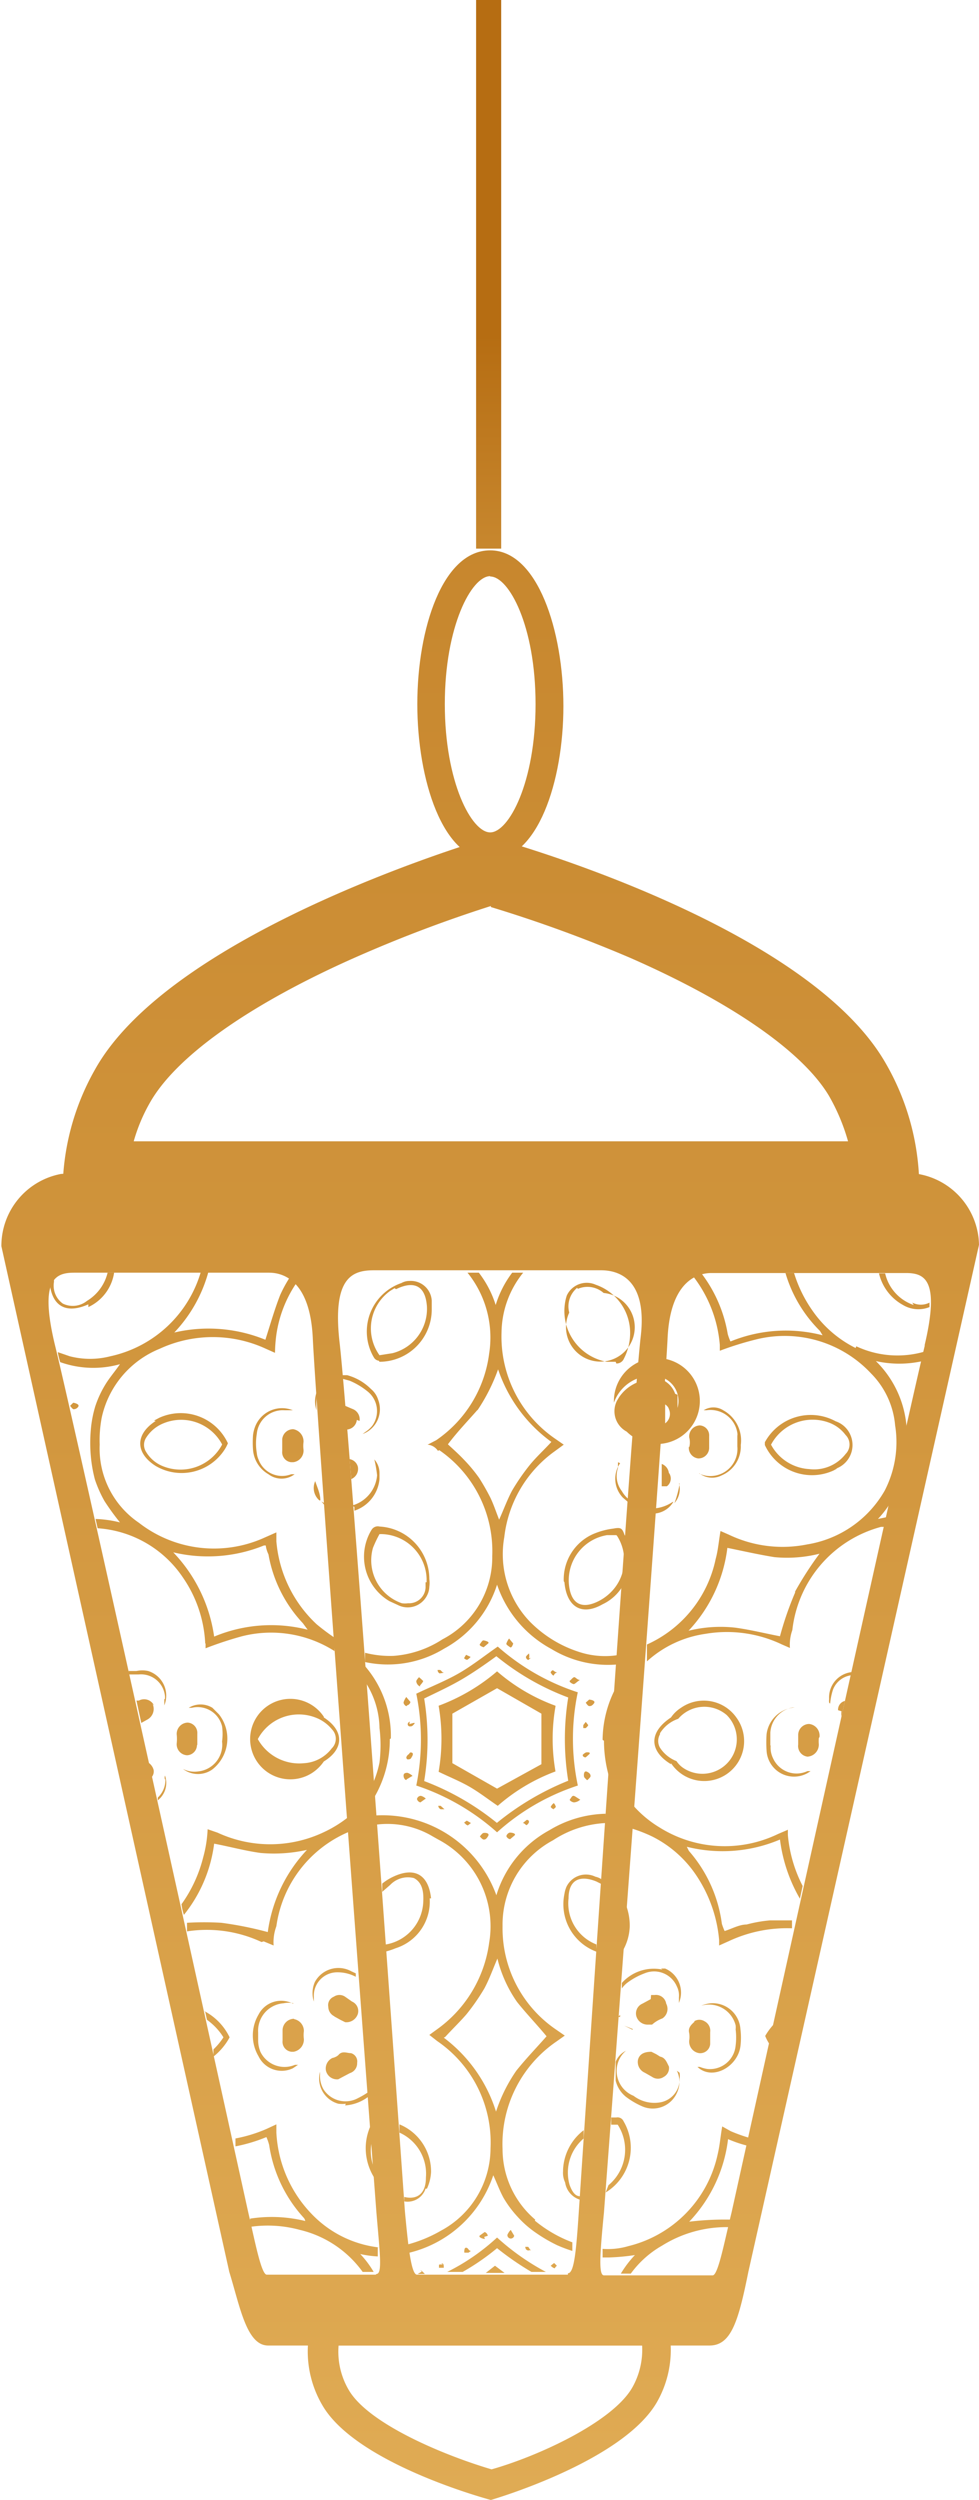 <svg id="Layer_1" data-name="Layer 1" xmlns="http://www.w3.org/2000/svg" xmlns:xlink="http://www.w3.org/1999/xlink" viewBox="0 0 28.48 72.68"><defs><style>.cls-1{fill:url(#linear-gradient);}.cls-2{fill:url(#linear-gradient-2);}.cls-3{fill:url(#linear-gradient-3);}.cls-4{fill:url(#linear-gradient-4);}.cls-5{fill:url(#linear-gradient-5);}.cls-6{fill:url(#linear-gradient-6);}</style><linearGradient id="linear-gradient" x1="280.14" y1="-26.46" x2="280.14" y2="-211.57" gradientTransform="matrix(1, 0, 0, -1, -265.91, -86.43)" gradientUnits="userSpaceOnUse"><stop offset="0.15" stop-color="#b66d12"/><stop offset="0.42" stop-color="#c8882f"/><stop offset="0.71" stop-color="#dfaa53"/><stop offset="0.81" stop-color="#e8bc6b"/><stop offset="1" stop-color="#ffe9a6"/></linearGradient><linearGradient id="linear-gradient-2" x1="280.15" y1="-26.46" x2="280.15" y2="-211.57" xlink:href="#linear-gradient"/><linearGradient id="linear-gradient-3" x1="280.1" y1="-26.46" x2="280.1" y2="-211.57" xlink:href="#linear-gradient"/><linearGradient id="linear-gradient-4" x1="280.11" y1="-26.46" x2="280.11" y2="-211.57" xlink:href="#linear-gradient"/><linearGradient id="linear-gradient-5" x1="280.14" y1="-26.46" x2="280.14" y2="-211.57" xlink:href="#linear-gradient"/><linearGradient id="linear-gradient-6" x1="14.18" y1="-39.44" x2="14.18" y2="-63.05" gradientTransform="matrix(1, 0, 0, -1, 0.04, -33.24)" xlink:href="#linear-gradient"/></defs><title>lantern</title><path class="cls-1" d="M14.22,25c-1.38,0-2.12-2.33-2.12-4.53S12.84,16,14.22,16s2.13,2.34,2.13,4.53S15.6,25,14.22,25Zm0-8.25c-.54,0-1.32,1.45-1.32,3.72s.78,3.73,1.32,3.73,1.32-1.45,1.32-3.73S14.76,16.76,14.22,16.76Z" transform="translate(0.04)"/><path class="cls-2" d="M14.24,26.37a39.41,39.41,0,0,1,4.06,1.48c2.94,1.29,5,2.72,5.77,4a5.77,5.77,0,0,1,.56,1.33H3.85a5,5,0,0,1,.47-1.12c.74-1.31,2.78-2.78,5.74-4.12a39.11,39.11,0,0,1,4.18-1.6m0-2S5,27,2.72,31.1A7.2,7.2,0,0,0,1.79,35h24.9a7.27,7.27,0,0,0-1-4.15C23.28,26.77,14.24,24.34,14.24,24.34Z" transform="translate(0.04)"/><path class="cls-3" d="M18.64,68.19a2.23,2.23,0,0,1-.28,1.21c-.56,1-2.72,2-4.1,2.39-1.39-.41-3.57-1.32-4.15-2.3a2.2,2.2,0,0,1-.3-1.3h8.83m.7-.86H9.09a3.09,3.09,0,0,0,.25,2.6c1,1.72,4.9,2.75,4.9,2.75s3.85-1.11,4.84-2.86a3.06,3.06,0,0,0,.23-2.49Z" transform="translate(0.04)"/><path class="cls-4" d="M26.67,34.13a2.16,2.16,0,0,0-.36,0H2.09a2.16,2.16,0,0,0-.36,0A2.13,2.13,0,0,0,0,36.23L6.63,66.05c.31,1,.5,2.14,1.13,2.14H20.6c.63,0,.84-.7,1.13-2.14l6.71-29.86A2.13,2.13,0,0,0,26.67,34.13Zm-15.78,32H7.72c-.16,0-.35-1-.54-1.82,0,0-5-22.7-5.62-25.2C1.1,37.2,1.56,37,2.12,37H7.78c.31,0,1.2.11,1.28,1.92.11,2.32,1.85,25.4,1.85,25.4.1,1.19.18,1.79,0,1.79Zm5.59,0H12.09c-.18,0-.27-1-.35-1.83,0,0-1.61-22.75-1.9-25.26-.22-1.91.37-2.11,1-2.11h6.6c.35,0,1.37.1,1.16,1.92-.27,2.32-1.8,25.42-1.8,25.42-.08,1.22-.14,1.82-.32,1.82Zm10.38-27c-.6,2.5-5.62,25.2-5.62,25.2-.2.81-.39,1.83-.55,1.82H17.53c-.16,0-.12-.6,0-1.83,0,0,1.74-23.08,1.85-25.4.08-1.81,1-1.91,1.28-1.91h5.65c.54,0,1,.18.55,2.09Z" transform="translate(0.04)"/><path class="cls-5" d="M16.66,52.4a.3.3,0,0,0,.18-.08c-.12-.07-.17-.12-.21-.11s-.06.07-.09.1S16.61,52.4,16.66,52.4Zm-.62.2a.16.16,0,0,0,.09-.07.24.24,0,0,0-.06-.11.31.31,0,0,0-.09.11.14.14,0,0,0,.11.07Zm-1.35.78a.14.14,0,0,0,.11.09l.13-.11c.06-.06-.11-.09-.15-.08A.15.15,0,0,0,14.69,53.38Zm-1.81-4.75c-.06,0-.08-.07-.12-.08h-.07a.11.11,0,0,0,.06.1ZM15.17,53c.05,0,.09.07.11.06a.16.16,0,0,0,.07-.09s0-.07-.07-.06l-.11.09Zm-1.63-4.74a.31.31,0,0,0,.11-.09l-.13-.06a.64.64,0,0,0-.06.1S13.52,48.26,13.54,48.25Zm.49-.37.13-.11c.06-.05-.11-.09-.14-.09s-.07.07-.1.11S14,47.88,14,47.88Zm1.32.32a.34.34,0,0,0,0-.14s-.1.08-.09.11a.1.1,0,0,0,.07.08l.07-.06Zm-.46-.43-.11-.13c0-.06-.09.11-.09.14s.07.07.11.1.08-.07.09-.11Zm1.28.84c-.07,0-.1-.06-.13-.06s-.07.06-.06.07.05.08.08.08,0-.05.11-.09Zm.66.22c-.08,0-.13-.09-.17-.08s-.08.07-.12.1.06.09.1.1.08-.05.19-.12Zm-2.91,4.55s.07.09.11.09.07,0,.13-.1-.11-.1-.14-.09-.07.06-.1.1Zm6.24,5.39c-.1.09-.19.18-.15.33a.74.74,0,0,1,0,.21.34.34,0,0,0,.29.37.29.29,0,0,0,.32-.26v-.35a.31.31,0,0,0-.17-.32.28.28,0,0,0-.29,0Zm-2.07-2.09h0a1.52,1.52,0,0,0,.19-.69,1.7,1.7,0,0,0-.1-.59C18.14,55.84,18.09,56.26,18.09,56.68Zm2.24,3.4h-.08c.43.41,1.17,0,1.25-.6a2.09,2.09,0,0,0,0-.5.81.81,0,0,0-.87-.75.9.9,0,0,0-.27.07.8.8,0,0,1,1,.57.5.5,0,0,1,0,.12,1.85,1.85,0,0,1,0,.47.75.75,0,0,1-.82.68.9.9,0,0,1-.22-.06ZM10.47,59h0ZM10,61.21a1.25,1.25,0,0,0,.72-.29v-.13h0a2.5,2.5,0,0,1-.35.21.76.76,0,0,1-1-.26.77.77,0,0,1-.1-.42v-.09a.76.76,0,0,0,.53.93.83.83,0,0,0,.22,0Zm12.37-1.76.15-.65a1.85,1.85,0,0,0-.3.39,1.3,1.3,0,0,0,.14.26Zm-1.4,2.37c-.05.28-.07.55-.13.8a3.51,3.51,0,0,1-2.6,2.68,2.11,2.11,0,0,1-.75.08v.25h.19a6.34,6.34,0,0,0,.75-.07,3.07,3.07,0,0,0-.41.54h.29a2.9,2.9,0,0,1,.92-.82,3.54,3.54,0,0,1,2-.53v-.22a8.52,8.52,0,0,0-1.22.06,4.2,4.2,0,0,0,1.13-2.4,3.69,3.69,0,0,0,.56.19l.05-.23a4.76,4.76,0,0,1-.53-.19ZM12.09,52.3a.13.13,0,0,0,.1.1l.14-.1c.06,0-.1-.1-.14-.09A.12.12,0,0,0,12.09,52.3Zm.62.21a.13.13,0,0,0,.07.09h.11l-.11-.1h-.07Zm4.34-.76s.09-.08.09-.11,0-.08-.1-.13-.1.1-.09.14.05.06.08.1ZM13.48,53a.16.16,0,0,0,.09.07s0,0,.09-.07l-.12-.07s-.09.06-.08.07ZM17,51.09l.09-.08c.09-.08-.07-.07-.09-.06a.31.31,0,0,0-.09.07s0,.06.07.07Zm0-.85s.08-.07.07-.09L17,50.06l-.07.09a.37.37,0,0,0,0,.09Zm.1-.83L17,49.5s.06.1.1.1.08,0,.14-.08-.1-.11-.16-.11Zm-4.6,5.78c-.07-.67-.46-.93-1.1-.63a1.55,1.55,0,0,0-.32.2V55l.23-.2A.71.71,0,0,1,12,54.6c.27.14.29.45.27.74a1.31,1.31,0,0,1-1.15,1.2v.21a2,2,0,0,0,.35-.11A1.42,1.42,0,0,0,12.46,55.19ZM20,42.05a.31.31,0,0,0,.27.35h0a.31.31,0,0,0,.32-.3h0v-.35a.29.29,0,0,0-.27-.31h0a.32.32,0,0,0-.31.35.57.57,0,0,1,0,.29ZM12.18,49s.1-.11.09-.13a1.56,1.56,0,0,0-.12-.11s-.08.08-.08.12a.18.18,0,0,0,.11.15Zm10.69,4.2-.28.12a3.57,3.57,0,0,1-3.44-.19,3.27,3.27,0,0,1-.76-.63l-.05.66a4.24,4.24,0,0,1,.59.23,3.34,3.34,0,0,1,1.25,1.08,4,4,0,0,1,.7,1.93v.16h0l.29-.13A4,4,0,0,1,23,56.06l0-.23h-.64a3.87,3.87,0,0,0-.68.12c-.21,0-.42.12-.64.19a1.8,1.8,0,0,1-.08-.21A4,4,0,0,0,20,53.81l-.06-.12a4.28,4.28,0,0,0,2.71-.21,4.56,4.56,0,0,0,.58,1.72l.08-.37a4,4,0,0,1-.43-1.48s0-.07,0-.16Zm-3.39-1.94a1.16,1.16,0,1,0,1.9-1.33,1.16,1.16,0,0,0-1.61-.28,1,1,0,0,0-.29.28c-.69.46-.6,1,0,1.36Zm-.32-.87a1,1,0,0,1,.53-.42,1,1,0,0,1,1.41-.11,1,1,0,0,1-1.29,1.52.73.73,0,0,1-.17-.18,1,1,0,0,1-.48-.39.39.39,0,0,1,0-.39Zm-14.89.81a2.83,2.83,0,0,0,.1.47.26.26,0,0,0,.06-.21.36.36,0,0,0-.16-.22Zm6-7.39v.11A1.07,1.07,0,0,0,11,43v-.17a.59.59,0,0,0-.15-.4,3.69,3.69,0,0,1,.08.46,1,1,0,0,1-.73.88Zm13.53,6.69a.34.34,0,0,0-.3-.38h0a.32.32,0,0,0-.32.32v.28a.31.31,0,0,0,.27.35h0a.35.35,0,0,0,.33-.36,1.09,1.09,0,0,1,0-.18ZM2.09,40.78,2,40.87s.07.1.1.1a.16.16,0,0,0,.14-.08C2.28,40.81,2.09,40.78,2.09,40.78Zm3.85,7v.14h0A10.8,10.8,0,0,1,7,47.57,3.44,3.44,0,0,1,9.69,48v-.39a6.41,6.41,0,0,1-.52-.39A3.72,3.72,0,0,1,8,44.81v-.26l-.34.15A3.56,3.56,0,0,1,4,44.27,2.61,2.61,0,0,1,2.86,42a3.51,3.51,0,0,1,.06-.79,2.8,2.8,0,0,1,1.69-2,3.68,3.68,0,0,1,3.08,0l.27.12A4.25,4.25,0,0,1,8,38.8a3.59,3.59,0,0,1,.59-1.51,1.54,1.54,0,0,0-.19-.17,3.92,3.92,0,0,0-.29.53c-.16.41-.28.83-.43,1.3a4.37,4.37,0,0,0-2.65-.21,4.13,4.13,0,0,0,1-1.79H5.81a3.52,3.52,0,0,1-2.64,2.48,2.36,2.36,0,0,1-1.18,0l-.35-.12a2.38,2.38,0,0,0,.07.29,2.87,2.87,0,0,0,1.74.06c-.16.23-.31.4-.43.6a3,3,0,0,0-.29.63,3.32,3.32,0,0,0-.13.7,4.33,4.33,0,0,0,0,.72,4.1,4.1,0,0,0,.12.7,3.55,3.55,0,0,0,.28.63,7,7,0,0,0,.45.62,3.38,3.38,0,0,0-.71-.1l.06.27a3.25,3.25,0,0,1,2.48,1.43,3.68,3.68,0,0,1,.65,1.92Zm1.75-2.85a.88.88,0,0,0,.08.26,3.89,3.89,0,0,0,1,2l.14.19a4.3,4.3,0,0,0-2.72.2A4.44,4.44,0,0,0,5,45.13a4.34,4.34,0,0,0,2.64-.2ZM5.3,51.44a.72.72,0,0,0,.84,0,1.14,1.14,0,0,0,.19-1.6l-.19-.19a.66.66,0,0,0-.69,0h.09a.73.73,0,0,1,.88.54h0a1.62,1.62,0,0,1,0,.44.78.78,0,0,1-.7.87.72.72,0,0,1-.43-.07Zm2.33,5,.29.12A1.34,1.34,0,0,1,8,56a3.5,3.5,0,0,1,2.1-2.74v-.44a3.59,3.59,0,0,1-.75.46,3.64,3.64,0,0,1-3.06,0L6,53.18a3.6,3.6,0,0,1-.13.82,4,4,0,0,1-.63,1.36,1.55,1.55,0,0,0,.07.31,4.13,4.13,0,0,0,.88-2.07c.47.09.91.21,1.35.27a4.37,4.37,0,0,0,1.35-.09,4.32,4.32,0,0,0-1.14,2.39A10.4,10.4,0,0,0,6.4,55.9a8.34,8.34,0,0,0-1,0l0,.25a3.77,3.77,0,0,1,2.17.31Zm1.75-6.53a1.17,1.17,0,1,0-.32,1.62,1.22,1.22,0,0,0,.32-.32c.56-.34.63-.87,0-1.28Zm.23.92a1.09,1.09,0,0,1-.8.43,1.38,1.38,0,0,1-1.35-.7,1.35,1.35,0,0,1,1.67-.63,1.14,1.14,0,0,1,.49.35.39.39,0,0,1,0,.54l0,0ZM5.7,50.72V50.4a.3.3,0,0,0-.28-.32h0a.33.33,0,0,0-.32.34,1.22,1.22,0,0,1,0,.27.32.32,0,0,0,.3.34h0a.3.3,0,0,0,.29-.29Zm14.6-7.89a.61.61,0,0,0,.66.06.91.91,0,0,0,.55-.88A1,1,0,0,0,21,41a.53.53,0,0,0-.57,0h.08a.79.79,0,0,1,.9.66.22.22,0,0,1,0,.08v.31a.79.79,0,0,1-.72.86.75.75,0,0,1-.39-.07Zm-4.77,21.7a2.69,2.69,0,0,1-.95-2.05,3.61,3.61,0,0,1,1.57-3.13l.24-.17L16.13,59a3.56,3.56,0,0,1-1.55-3,2.78,2.78,0,0,1,1.47-2.5A3.06,3.06,0,0,1,17.58,53v-.27a3.29,3.29,0,0,0-1.64.48A3.21,3.21,0,0,0,14.4,55.1a3.52,3.52,0,0,0-3.52-2.32v.27a2.57,2.57,0,0,1,1.67.34l.16.09a2.85,2.85,0,0,1,1.48,3A3.7,3.7,0,0,1,12.67,59l-.22.16h0l.23.18a3.57,3.57,0,0,1,1.55,3.11,2.73,2.73,0,0,1-1.44,2.4,4,4,0,0,1-1,.41,1,1,0,0,0,0,.25,3.43,3.43,0,0,0,2.52-2.27c.11.24.19.46.3.66a3.15,3.15,0,0,0,.41.55,3,3,0,0,0,.54.47,4.48,4.48,0,0,0,.6.35,4.13,4.13,0,0,0,.45.17v-.25h0a3.83,3.83,0,0,1-1.09-.63Zm-2.62-5.31c.22-.24.43-.44.62-.66a6.28,6.28,0,0,0,.52-.75c.14-.26.24-.54.38-.87A3.75,3.75,0,0,0,15,58.2c.27.34.58.66.86,1-.29.33-.6.65-.88,1a4.56,4.56,0,0,0-.59,1.19,4.29,4.29,0,0,0-1.52-2.15ZM11.8,49.58a.13.13,0,0,0,.1-.1l-.11-.13c0-.06-.09.11-.09.15s.06.11.09.1Zm.08.47a.11.11,0,0,0-.06.07s0,.07.06.07.07,0,.13-.07-.1,0-.14,0ZM8.52,58.69a.34.34,0,0,0-.34.32h0v.32a.29.29,0,0,0,.26.32H8.5a.36.36,0,0,0,.3-.37.89.89,0,0,1,0-.23.35.35,0,0,0-.29-.35Zm7.6-9.1a5.41,5.41,0,0,1-1.7-1,5.6,5.6,0,0,1-1.7,1,5.63,5.63,0,0,1,0,1.92c.31.15.61.27.89.43s.55.37.83.56a5.39,5.39,0,0,1,1.68-1,5.45,5.45,0,0,1,0-1.89Zm-.41,1.7L14.42,52l-1.3-.74V49.82l1.3-.74,1.29.74Zm1.06-2.09a6.6,6.6,0,0,1-2.33-1.33c-.39.27-.74.55-1.12.77s-.81.39-1.25.6a6.67,6.67,0,0,1,0,2.67,6.67,6.67,0,0,1,2.35,1.36,6.52,6.52,0,0,1,2.35-1.36,6.56,6.56,0,0,1,0-2.72ZM14.42,53a7.6,7.6,0,0,0-2.12-1.22,7.43,7.43,0,0,0,0-2.4c.39-.19.76-.36,1.1-.56s.67-.43,1-.67a7.38,7.38,0,0,0,2.09,1.2,7.56,7.56,0,0,0,0,2.42A8,8,0,0,0,14.41,53Zm-2.63-1.27.15-.09c.07,0-.1-.1-.13-.1s-.11,0-.11.08.05.13.08.13ZM8.48,58.25a.74.74,0,0,0-1,.32h0a1.19,1.19,0,0,0,0,1.21.75.75,0,0,0,1,.35l.15-.1H8.54a.78.78,0,0,1-1-.37.88.88,0,0,1-.07-.32v-.25a.8.8,0,0,1,.74-.85.7.7,0,0,1,.29,0ZM11,65.34a3.21,3.21,0,0,1-1.91-.91A3.68,3.68,0,0,1,8,62v-.24l-.28.13a4.17,4.17,0,0,1-.91.28l0,.23a4.67,4.67,0,0,0,.9-.27,1.55,1.55,0,0,1,.08.23,4,4,0,0,0,1,2.11.19.19,0,0,1,.05.1,4.11,4.11,0,0,0-1.6-.07.42.42,0,0,0,0,.24,3.55,3.55,0,0,1,1.45.09,3.14,3.14,0,0,1,1.82,1.22h.32a2.83,2.83,0,0,0-.39-.52,3,3,0,0,0,.51.07c0-.06,0-.16,0-.27Zm.33-14.8a3.1,3.1,0,0,0-.75-2.1v.45A2.52,2.52,0,0,1,11,50.24a4.18,4.18,0,0,1,0,1,3,3,0,0,1-.18.58v.48a3.33,3.33,0,0,0,.48-1.74ZM9.09,58.19v-.14a.68.68,0,0,1,.65-.71h0a1.14,1.14,0,0,1,.57.13v-.1l-.13-.06a.78.78,0,0,0-1.06.31A.8.8,0,0,0,9.09,58.19ZM11.85,51a.16.16,0,0,0-.07.09s0,.07.06.06.06,0,.11-.09,0-.12-.06-.11ZM10.13,40.14a2.11,2.11,0,0,1,.52.31.73.73,0,0,1,.14,1,.86.86,0,0,1-.2.18l-.08.06a.77.77,0,0,0,.45-1,.66.66,0,0,0-.21-.31,1.55,1.55,0,0,0-.69-.4H9.87v.09Zm9.39,3.53Zm0,0h0a1.12,1.12,0,0,1-.49.18V44a.7.7,0,0,0,.52-.34Zm-1-3.5v-.1a1.17,1.17,0,0,0-.7.71,1.25,1.25,0,1,1,.37.84.67.67,0,0,1-.28-.9l.06-.1a1.18,1.18,0,0,1,.53-.43Zm1.15.38c0,.13,0,.25,0,.38a.73.73,0,0,0-.41-.87v.07a.69.69,0,0,1,.34.39ZM10.18,43a.32.32,0,0,0,.19-.36.3.3,0,0,0-.24-.22Zm.58,1.49a1.5,1.5,0,0,0,.53,2.06l.24.11a.63.63,0,0,0,.85-.27.59.59,0,0,0,.07-.26.81.81,0,0,0,0-.22A1.53,1.53,0,0,0,11,44.38a.21.21,0,0,0-.22.08ZM12.34,46v.16a.48.48,0,0,1-.51.45.61.61,0,0,1-.18,0A1.32,1.32,0,0,1,10.81,45,3.65,3.65,0,0,1,11,44.6a1.34,1.34,0,0,1,1.37,1.29V46ZM11,39.59a1.52,1.52,0,0,0,1.52-1.52v-.26a.61.61,0,0,0-.65-.57.46.46,0,0,0-.23.06,1.49,1.49,0,0,0-.93,1.89,1.43,1.43,0,0,0,.13.28.19.19,0,0,0,.14.09Zm.48-2.11c.53-.26.86-.1.9.51a1.33,1.33,0,0,1-1,1.35L11,39.4a1.34,1.34,0,0,1,.31-1.87l.13-.08ZM16.38,46c.06.69.48,1,1.11.64a1.34,1.34,0,0,0,.59-.54c0-.46.06-.91.1-1.34a.14.14,0,0,0-.05-.13c-.07-.21-.11-.23-.33-.19a2.13,2.13,0,0,0-.61.17,1.44,1.44,0,0,0-.83,1.36Zm1.53-1.35a1.31,1.31,0,0,1-.17,1.63,1.39,1.39,0,0,1-.48.32c-.41.16-.67,0-.74-.46a1.33,1.33,0,0,1,1.1-1.51h.27Zm1.82-1.51a3,3,0,0,1-.15.56.63.63,0,0,0,.13-.59Zm-1.84-3.5a.23.23,0,0,0,.22-.14,1.64,1.64,0,0,0,.18-.69,1.48,1.48,0,0,0-1-1.46.64.64,0,0,0-.84.31,1.17,1.17,0,0,0-.05.2,1.5,1.5,0,0,0,1.21,1.73l.26,0Zm-1.12-2.17a.71.71,0,0,1,.75.12,1,1,0,1,1-1.09.9,1,1,0,0,1,.09-.33.7.7,0,0,1,.23-.72ZM18,42.54a.79.79,0,0,0,.08,1l.21.18v-.1a.88.88,0,0,1-.24-.27.72.72,0,0,1-.11-.68,1.17,1.17,0,0,1,0-.16Zm-7.58-1.23a.32.32,0,0,0-.21-.35L10,40.87a3.4,3.4,0,0,0,.05.69.31.31,0,0,0,.29-.28Zm9-.35a.28.28,0,0,0-.11-.13v.55a.34.34,0,0,0,.09-.45Zm0,1.89a.32.32,0,0,0-.21-.29h0v.65h.15a.28.28,0,0,0,.06-.39ZM2.53,38a1.32,1.32,0,0,0,.75-1H3.09a1.32,1.32,0,0,1-.6.82.66.66,0,0,1-.7.08.64.64,0,0,1-.26-.63v-.08a.65.65,0,0,0-.11.22c.1.6.51.78,1.11.51Zm5.64,3.87v.32a.29.29,0,0,0,.26.32h.06a.34.34,0,0,0,.3-.36.89.89,0,0,1,0-.23.36.36,0,0,0-.3-.37.32.32,0,0,0-.32.29Zm1-1.17v-.22a.77.77,0,0,0,0,.52,1.82,1.82,0,0,1,0-.33Zm15.1,2a.73.73,0,0,0,.45-.93.72.72,0,0,0-.45-.45,1.52,1.52,0,0,0-2.06.61s0,0,0,.08a1.51,1.51,0,0,0,2,.74l.11-.06ZM22.39,42a1.37,1.37,0,0,1,1.66-.65,1.06,1.06,0,0,1,.51.37.39.39,0,0,1,0,.55,1.16,1.16,0,0,1-1.06.44A1.35,1.35,0,0,1,22.39,42Zm4.15-4.06a1.27,1.27,0,0,1-.83-.92h-.18a1.42,1.42,0,0,0,.7.92A.87.87,0,0,0,27,38v-.13a.55.55,0,0,1-.5,0ZM22.37,50.75v-.38a.79.79,0,0,1,.65-.73h.07a.89.89,0,0,0-.83.78,3.69,3.69,0,0,0,0,.47.8.8,0,0,0,.84.76.79.79,0,0,0,.44-.16h-.09a.75.75,0,0,1-1-.37.7.7,0,0,1-.07-.38ZM4.49,41.31c-.63.41-.57.95,0,1.31a1.49,1.49,0,0,0,2-.47,1.14,1.14,0,0,0,.1-.19,1.51,1.51,0,0,0-2-.74l-.15.08ZM6.42,42a1.37,1.37,0,0,1-1.71.63,1,1,0,0,1-.5-.42.38.38,0,0,1,0-.41,1.07,1.07,0,0,1,.48-.41,1.35,1.35,0,0,1,1.73.6ZM8.31,41h.17a.84.84,0,0,0-1.1.48,1,1,0,0,0-.06.25,2.81,2.81,0,0,0,0,.41.9.9,0,0,0,.45.72.63.63,0,0,0,.76,0h-.1a.73.73,0,0,1-.95-.43.59.59,0,0,1-.05-.19,1.69,1.69,0,0,1,0-.55A.76.76,0,0,1,8.24,41h.07ZM4.74,49.4v.18a.75.75,0,0,0-.47-1,.8.8,0,0,0-.34,0H3.7v.1H4a.7.7,0,0,1,.76.64v.07Zm8-7.24a3.57,3.57,0,0,1,1.54,3.08,2.69,2.69,0,0,1-1.45,2.42,3,3,0,0,1-1.42.48,2.9,2.9,0,0,1-.83-.09v.27a3.14,3.14,0,0,0,2.3-.39,3.23,3.23,0,0,0,1.54-1.86A3.34,3.34,0,0,0,16,47.94a3.17,3.17,0,0,0,1.92.45v-.27a2.42,2.42,0,0,1-1-.06,3.51,3.51,0,0,1-1.55-.92,2.83,2.83,0,0,1-.74-2.45,3.57,3.57,0,0,1,1.47-2.5l.26-.19-.26-.18a3.6,3.6,0,0,1-1.55-3.08A2.81,2.81,0,0,1,15.18,37h-.32a3,3,0,0,0-.48.94,3,3,0,0,0-.49-.94h-.33a3,3,0,0,1,.63,2.35,3.6,3.6,0,0,1-1.54,2.52L12.4,42a.4.4,0,0,1,.3.18ZM13.85,41a5.32,5.32,0,0,0,.6-1.19A4.29,4.29,0,0,0,16,41.92c-.22.24-.44.44-.62.66a6.28,6.28,0,0,0-.52.75c-.14.26-.24.54-.38.85-.09-.23-.16-.44-.25-.63a6.65,6.65,0,0,0-.33-.58,4.42,4.42,0,0,0-.44-.53c-.15-.16-.32-.31-.47-.45.27-.36.58-.68.86-1Zm11-1.81a3.34,3.34,0,0,1-1.25-1.08,3.88,3.88,0,0,1-.54-1.1h-.25a3.91,3.91,0,0,0,1,1.68l.08.13a4.25,4.25,0,0,0-2.68.18,1.43,1.43,0,0,1-.08-.22A4,4,0,0,0,20.35,37a.67.67,0,0,0-.23.1,3.75,3.75,0,0,1,.78,2v.17A9.21,9.21,0,0,1,22,38.93a3.44,3.44,0,0,1,3.3,1A2.44,2.44,0,0,1,26,41.44a3.08,3.08,0,0,1-.3,1.89,3.18,3.18,0,0,1-2.26,1.57,3.62,3.62,0,0,1-2.27-.28l-.25-.11c-.05.29-.07.56-.14.81a3.51,3.51,0,0,1-2,2.49v.49a3.2,3.2,0,0,1,1.7-.8,3.72,3.72,0,0,1,2.23.31l.23.1a1.26,1.26,0,0,1,.07-.52,3.51,3.51,0,0,1,2.58-3h.14l.06-.29-.29.06a3,3,0,0,0,.4-.53c.16-.73.31-1.39.44-2a3,3,0,0,0-.9-2.06,3.12,3.12,0,0,0,1.36,0,1.28,1.28,0,0,1,.07-.28,2.82,2.82,0,0,1-2-.15Zm-1.76,7.11a9.53,9.53,0,0,0-.44,1.27c-.42-.08-.86-.19-1.3-.25a3.88,3.88,0,0,0-1.36.09A4.27,4.27,0,0,0,21.12,45c.49.1.93.2,1.37.27a3.86,3.86,0,0,0,1.31-.1A10.07,10.07,0,0,0,23.09,46.27ZM9.68,58.62l.18.1.14.07a.35.35,0,0,0,.37-.24.3.3,0,0,0-.17-.36L10,58.05a.29.29,0,0,0-.33,0,.26.26,0,0,0-.16.29.31.31,0,0,0,.18.28Zm-.4-15c0-.2-.1-.4-.15-.56a.48.48,0,0,0,.12.56Zm.13.09-.1-.06.11.13Zm-4.64,8a.7.7,0,0,1-.22.55v.08a.64.64,0,0,0,.21-.72.17.17,0,0,0,0,.12Zm4.54-8.09ZM14.92,65l-.09-.15c0-.07-.11.1-.11.13a.1.1,0,0,0,.2,0Zm-.77,0a.14.14,0,0,0-.09-.11l-.14.1c-.06.05.09.1.13.1s0,0,0-.06Zm3.43-1.26a1.52,1.52,0,0,0,.52-2.07.19.19,0,0,0-.21-.11h-.15v.21h.19a1.34,1.34,0,0,1-.27,1.76h0Zm-2.16,1.68c-.05,0-.07-.09-.1-.1h-.08s0,.08.06.1,0,0,.09,0ZM13,66.05h.42a6.84,6.84,0,0,0,1-.69,8.47,8.47,0,0,0,1,.69h.42a7,7,0,0,1-1.42-1,6.16,6.16,0,0,1-1.45,1Zm5-7.47v.06h0a.15.15,0,0,0-.07,0Zm-1.92,7.21-.1.08s.06.06.1.07,0,0,.08-.07Zm-2.42-.35c-.06,0-.08-.08-.12-.09s-.06,0-.07.06,0,.08,0,.08l.12,0ZM10.83,63a1.35,1.35,0,0,1-.05-.77v-.51a1.6,1.6,0,0,0-.18.67,1.62,1.62,0,0,0,.3,1ZM9.44,60.19a.33.33,0,0,0,.36.26l.15-.08.19-.1a.3.3,0,0,0,.21-.3.25.25,0,0,0-.18-.28c-.12,0-.26-.08-.37.06a.38.38,0,0,1-.17.08A.34.34,0,0,0,9.44,60.19Zm1-.72Zm2.4,6.37a.21.21,0,0,0-.11,0v.09h.14c0-.08,0-.13-.07-.13Zm-.61.2-.12.07h.21s-.1-.11-.13-.11Zm.15-2.41a1.31,1.31,0,0,0,.12-.48,1.48,1.48,0,0,0-.92-1.39V62a1.31,1.31,0,0,1,.77,1.31c0,.47-.26.65-.63.56V64h0a.55.55,0,0,0,.62-.37Zm6.08-4.14h0Zm-12.53-1,.05.23a1.79,1.79,0,0,1,.48.51,1.93,1.93,0,0,1-.29.35v.21a1.82,1.82,0,0,0,.47-.56,1.69,1.69,0,0,0-.75-.77Zm11.6-7.88a3.85,3.85,0,0,0,.17,1.12c.06-.9.13-1.8.19-2.69a3.3,3.3,0,0,0-.4,1.54Zm1.7,6.65a1.25,1.25,0,0,0-1.18.39v.16a.75.75,0,0,1,.15-.16,2,2,0,0,1,.51-.28.72.72,0,0,1,.94.38.59.59,0,0,1,.06.32v.16a.76.76,0,0,0-.4-1l-.12,0ZM4.44,49.58A.32.32,0,0,0,4,49.44H3.93l.14.65h0l.18-.1a.35.35,0,0,0,.15-.45Zm20,.17a.44.44,0,0,0,0,.15l.1-.45h0a.26.26,0,0,0-.2.27Zm-.33-.22a1.77,1.77,0,0,1,.08-.4.66.66,0,0,1,.57-.43v-.09a.74.74,0,0,0-.68.79.31.31,0,0,0,0,.1Zm-4.9,10.29-.16-.1-.14-.07c-.23,0-.35.08-.39.23a.34.34,0,0,0,.2.38l.21.12a.3.3,0,0,0,.34,0,.29.29,0,0,0,.15-.3c-.07-.14-.11-.26-.26-.29Zm.52.44a.54.54,0,0,1,0,.18.68.68,0,0,1-.56.68,1,1,0,0,1-.78-.19.78.78,0,0,1-.44-1,.77.77,0,0,1,.22-.31h0a.62.62,0,0,0-.3.32v.55a.87.87,0,0,0,.3.47,2.31,2.31,0,0,0,.48.28.77.77,0,0,0,1-.39.74.74,0,0,0,0-.65Zm-5.64,5.82h.55l-.28-.21ZM16.5,55.19c0-.53.32-.69.81-.49l.14.07v-.14a.51.51,0,0,0-.17-.07.63.63,0,0,0-.84.29.83.83,0,0,0-.06.21,1.47,1.47,0,0,0,.93,1.68v-.21A1.28,1.28,0,0,1,16.5,55.19Zm-.16,7.93a.65.65,0,0,0,.06.33.62.62,0,0,0,.43.5v-.1c-.14,0-.23-.14-.3-.33a1.3,1.3,0,0,1,.41-1.35v-.24a1.53,1.53,0,0,0-.6,1.15Zm2.55-5-.24.13a.31.31,0,0,0-.18.36.34.34,0,0,0,.35.25h.11a.92.92,0,0,1,.3-.18.33.33,0,0,0,.11-.43A.3.3,0,0,0,19,58l-.1,0Zm-.53.89-.24-.12v0l.25.1Z" transform="translate(0.04)"/><rect class="cls-6" x="13.85" width="0.73" height="15.95"/></svg>